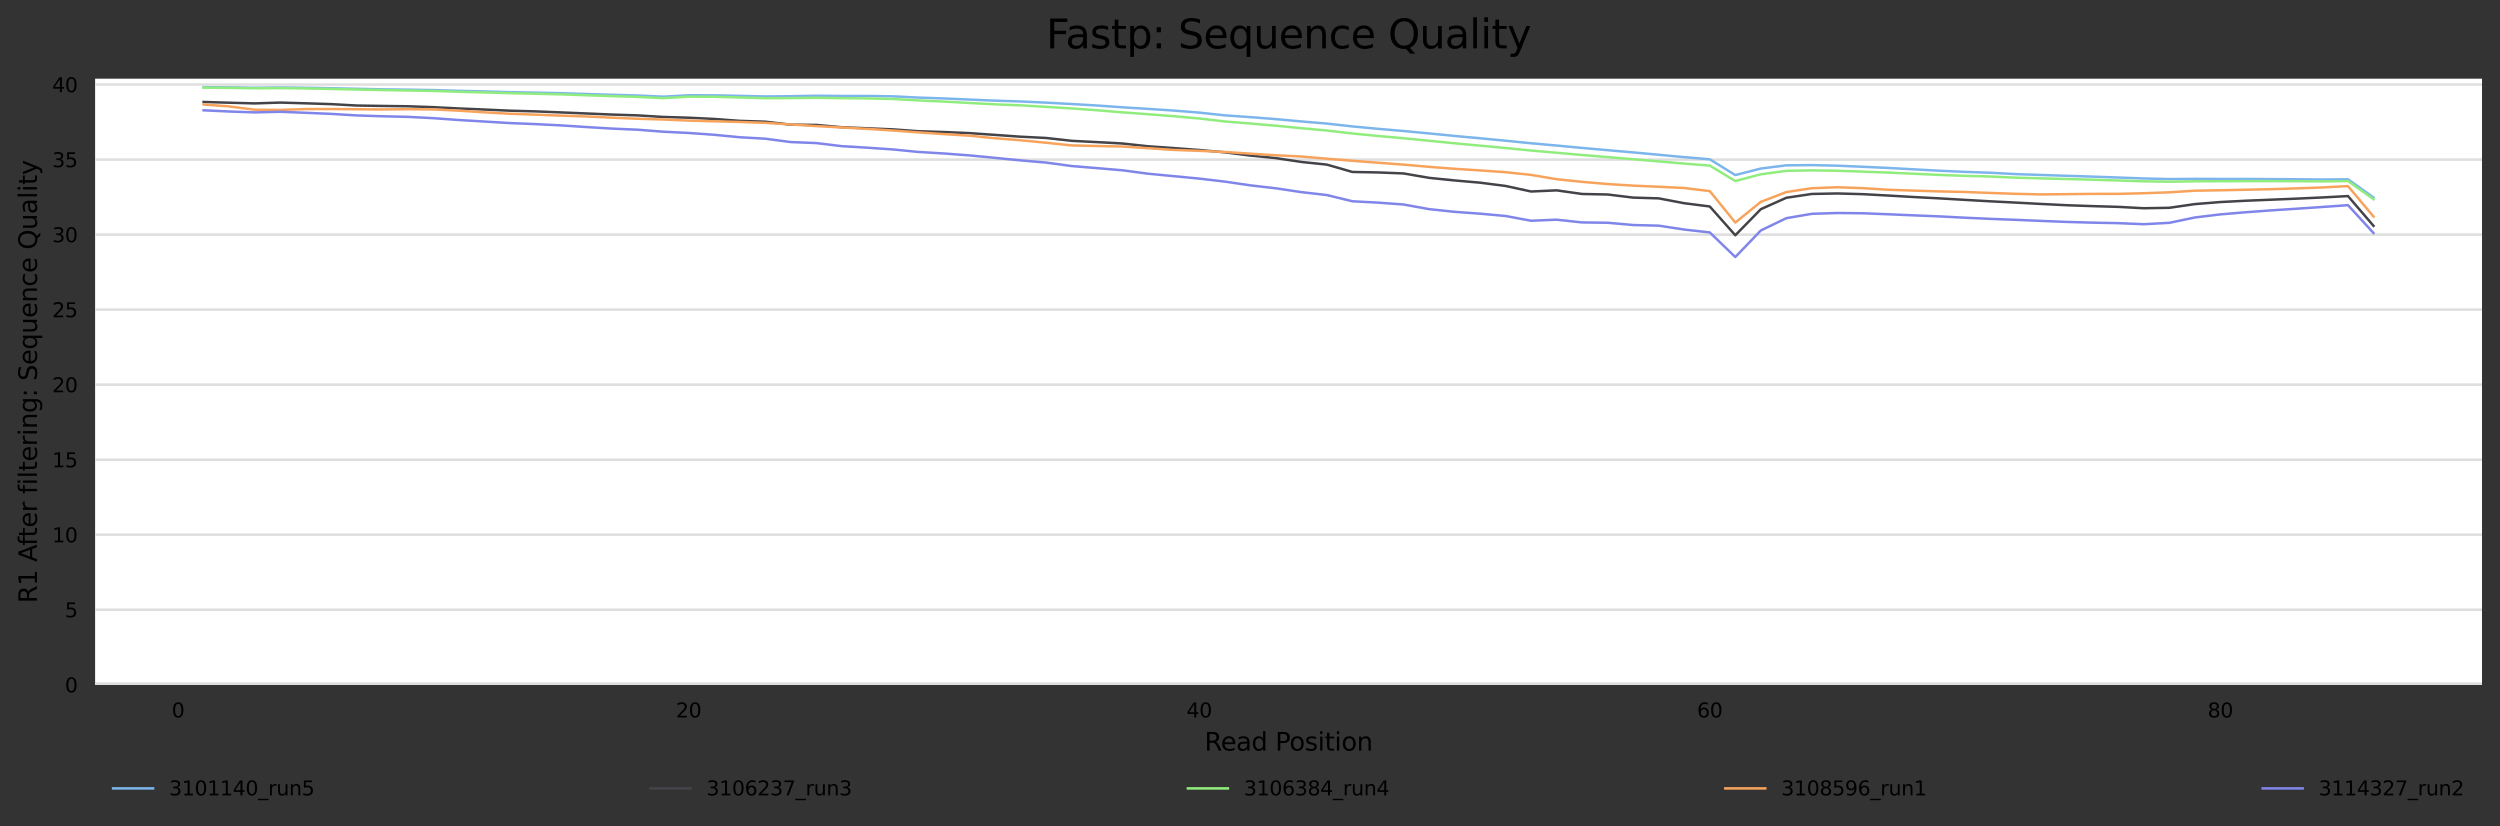 <?xml version="1.0" encoding="utf-8" standalone="no"?>
<!DOCTYPE svg PUBLIC "-//W3C//DTD SVG 1.1//EN"
  "http://www.w3.org/Graphics/SVG/1.1/DTD/svg11.dtd">
<svg xmlns:xlink="http://www.w3.org/1999/xlink" width="1000.318pt" height="330.542pt" viewBox="0 0 1000.318 330.542" xmlns="http://www.w3.org/2000/svg" version="1.1">
 <rect x="0" y="0" width="1000.318" height="330.542" fill="#333333" stroke="none"/>
 <defs>
  <style type="text/css">*{stroke-linejoin: round; stroke-linecap: butt}</style>
 </defs>
 <g id="figure_1">
  <g id="axes_1">
   <g id="patch_1">
    <path d="M 38.058 273.99 
L 993.118 273.99 
L 993.118 31.483 
L 38.058 31.483 
z
" style="fill: #ffffff"/>
   </g>
   <g id="matplotlib.axis_1">
    <g id="xtick_1">
     <g id="text_1">
      <!-- 0 -->
      <g transform="translate(68.71 287.069) scale(0.08 -0.08)">
       <defs>
        <path id="DejaVuSans-30" d="M 2034 4250 
Q 1547 4250 1301 3770 
Q 1056 3291 1056 2328 
Q 1056 1369 1301 889 
Q 1547 409 2034 409 
Q 2525 409 2770 889 
Q 3016 1369 3016 2328 
Q 3016 3291 2770 3770 
Q 2525 4250 2034 4250 
z
M 2034 4750 
Q 2819 4750 3233 4129 
Q 3647 3509 3647 2328 
Q 3647 1150 3233 529 
Q 2819 -91 2034 -91 
Q 1250 -91 836 529 
Q 422 1150 422 2328 
Q 422 3509 836 4129 
Q 1250 4750 2034 4750 
z
" transform="scale(0.016)"/>
       </defs>
       <use xlink:href="#DejaVuSans-30"/>
      </g>
     </g>
    </g>
    <g id="xtick_2">
     <g id="text_2">
      <!-- 20 -->
      <g transform="translate(270.456 287.069) scale(0.08 -0.08)">
       <defs>
        <path id="DejaVuSans-32" d="M 1228 531 
L 3431 531 
L 3431 0 
L 469 0 
L 469 531 
Q 828 903 1448 1529 
Q 2069 2156 2228 2338 
Q 2531 2678 2651 2914 
Q 2772 3150 2772 3378 
Q 2772 3750 2511 3984 
Q 2250 4219 1831 4219 
Q 1534 4219 1204 4116 
Q 875 4013 500 3803 
L 500 4441 
Q 881 4594 1212 4672 
Q 1544 4750 1819 4750 
Q 2544 4750 2975 4387 
Q 3406 4025 3406 3419 
Q 3406 3131 3298 2873 
Q 3191 2616 2906 2266 
Q 2828 2175 2409 1742 
Q 1991 1309 1228 531 
z
" transform="scale(0.016)"/>
       </defs>
       <use xlink:href="#DejaVuSans-32"/>
       <use xlink:href="#DejaVuSans-30" x="63.623"/>
      </g>
     </g>
    </g>
    <g id="xtick_3">
     <g id="text_3">
      <!-- 40 -->
      <g transform="translate(474.747 287.069) scale(0.08 -0.08)">
       <defs>
        <path id="DejaVuSans-34" d="M 2419 4116 
L 825 1625 
L 2419 1625 
L 2419 4116 
z
M 2253 4666 
L 3047 4666 
L 3047 1625 
L 3713 1625 
L 3713 1100 
L 3047 1100 
L 3047 0 
L 2419 0 
L 2419 1100 
L 313 1100 
L 313 1709 
L 2253 4666 
z
" transform="scale(0.016)"/>
       </defs>
       <use xlink:href="#DejaVuSans-34"/>
       <use xlink:href="#DejaVuSans-30" x="63.623"/>
      </g>
     </g>
    </g>
    <g id="xtick_4">
     <g id="text_4">
      <!-- 60 -->
      <g transform="translate(679.038 287.069) scale(0.08 -0.08)">
       <defs>
        <path id="DejaVuSans-36" d="M 2113 2584 
Q 1688 2584 1439 2293 
Q 1191 2003 1191 1497 
Q 1191 994 1439 701 
Q 1688 409 2113 409 
Q 2538 409 2786 701 
Q 3034 994 3034 1497 
Q 3034 2003 2786 2293 
Q 2538 2584 2113 2584 
z
M 3366 4563 
L 3366 3988 
Q 3128 4100 2886 4159 
Q 2644 4219 2406 4219 
Q 1781 4219 1451 3797 
Q 1122 3375 1075 2522 
Q 1259 2794 1537 2939 
Q 1816 3084 2150 3084 
Q 2853 3084 3261 2657 
Q 3669 2231 3669 1497 
Q 3669 778 3244 343 
Q 2819 -91 2113 -91 
Q 1303 -91 875 529 
Q 447 1150 447 2328 
Q 447 3434 972 4092 
Q 1497 4750 2381 4750 
Q 2619 4750 2861 4703 
Q 3103 4656 3366 4563 
z
" transform="scale(0.016)"/>
       </defs>
       <use xlink:href="#DejaVuSans-36"/>
       <use xlink:href="#DejaVuSans-30" x="63.623"/>
      </g>
     </g>
    </g>
    <g id="xtick_5">
     <g id="text_5">
      <!-- 80 -->
      <g transform="translate(883.329 287.069) scale(0.08 -0.08)">
       <defs>
        <path id="DejaVuSans-38" d="M 2034 2216 
Q 1584 2216 1326 1975 
Q 1069 1734 1069 1313 
Q 1069 891 1326 650 
Q 1584 409 2034 409 
Q 2484 409 2743 651 
Q 3003 894 3003 1313 
Q 3003 1734 2745 1975 
Q 2488 2216 2034 2216 
z
M 1403 2484 
Q 997 2584 770 2862 
Q 544 3141 544 3541 
Q 544 4100 942 4425 
Q 1341 4750 2034 4750 
Q 2731 4750 3128 4425 
Q 3525 4100 3525 3541 
Q 3525 3141 3298 2862 
Q 3072 2584 2669 2484 
Q 3125 2378 3379 2068 
Q 3634 1759 3634 1313 
Q 3634 634 3220 271 
Q 2806 -91 2034 -91 
Q 1263 -91 848 271 
Q 434 634 434 1313 
Q 434 1759 690 2068 
Q 947 2378 1403 2484 
z
M 1172 3481 
Q 1172 3119 1398 2916 
Q 1625 2713 2034 2713 
Q 2441 2713 2670 2916 
Q 2900 3119 2900 3481 
Q 2900 3844 2670 4047 
Q 2441 4250 2034 4250 
Q 1625 4250 1398 4047 
Q 1172 3844 1172 3481 
z
" transform="scale(0.016)"/>
       </defs>
       <use xlink:href="#DejaVuSans-38"/>
       <use xlink:href="#DejaVuSans-30" x="63.623"/>
      </g>
     </g>
    </g>
    <g id="text_6">
     <!-- Read Position -->
     <g transform="translate(481.971 300.331) scale(0.1 -0.1)">
      <defs>
       <path id="DejaVuSans-52" d="M 2841 2188 
Q 3044 2119 3236 1894 
Q 3428 1669 3622 1275 
L 4263 0 
L 3584 0 
L 2988 1197 
Q 2756 1666 2539 1819 
Q 2322 1972 1947 1972 
L 1259 1972 
L 1259 0 
L 628 0 
L 628 4666 
L 2053 4666 
Q 2853 4666 3247 4331 
Q 3641 3997 3641 3322 
Q 3641 2881 3436 2590 
Q 3231 2300 2841 2188 
z
M 1259 4147 
L 1259 2491 
L 2053 2491 
Q 2509 2491 2742 2702 
Q 2975 2913 2975 3322 
Q 2975 3731 2742 3939 
Q 2509 4147 2053 4147 
L 1259 4147 
z
" transform="scale(0.016)"/>
       <path id="DejaVuSans-65" d="M 3597 1894 
L 3597 1613 
L 953 1613 
Q 991 1019 1311 708 
Q 1631 397 2203 397 
Q 2534 397 2845 478 
Q 3156 559 3463 722 
L 3463 178 
Q 3153 47 2828 -22 
Q 2503 -91 2169 -91 
Q 1331 -91 842 396 
Q 353 884 353 1716 
Q 353 2575 817 3079 
Q 1281 3584 2069 3584 
Q 2775 3584 3186 3129 
Q 3597 2675 3597 1894 
z
M 3022 2063 
Q 3016 2534 2758 2815 
Q 2500 3097 2075 3097 
Q 1594 3097 1305 2825 
Q 1016 2553 972 2059 
L 3022 2063 
z
" transform="scale(0.016)"/>
       <path id="DejaVuSans-61" d="M 2194 1759 
Q 1497 1759 1228 1600 
Q 959 1441 959 1056 
Q 959 750 1161 570 
Q 1363 391 1709 391 
Q 2188 391 2477 730 
Q 2766 1069 2766 1631 
L 2766 1759 
L 2194 1759 
z
M 3341 1997 
L 3341 0 
L 2766 0 
L 2766 531 
Q 2569 213 2275 61 
Q 1981 -91 1556 -91 
Q 1019 -91 701 211 
Q 384 513 384 1019 
Q 384 1609 779 1909 
Q 1175 2209 1959 2209 
L 2766 2209 
L 2766 2266 
Q 2766 2663 2505 2880 
Q 2244 3097 1772 3097 
Q 1472 3097 1187 3025 
Q 903 2953 641 2809 
L 641 3341 
Q 956 3463 1253 3523 
Q 1550 3584 1831 3584 
Q 2591 3584 2966 3190 
Q 3341 2797 3341 1997 
z
" transform="scale(0.016)"/>
       <path id="DejaVuSans-64" d="M 2906 2969 
L 2906 4863 
L 3481 4863 
L 3481 0 
L 2906 0 
L 2906 525 
Q 2725 213 2448 61 
Q 2172 -91 1784 -91 
Q 1150 -91 751 415 
Q 353 922 353 1747 
Q 353 2572 751 3078 
Q 1150 3584 1784 3584 
Q 2172 3584 2448 3432 
Q 2725 3281 2906 2969 
z
M 947 1747 
Q 947 1113 1208 752 
Q 1469 391 1925 391 
Q 2381 391 2643 752 
Q 2906 1113 2906 1747 
Q 2906 2381 2643 2742 
Q 2381 3103 1925 3103 
Q 1469 3103 1208 2742 
Q 947 2381 947 1747 
z
" transform="scale(0.016)"/>
       <path id="DejaVuSans-20" transform="scale(0.016)"/>
       <path id="DejaVuSans-50" d="M 1259 4147 
L 1259 2394 
L 2053 2394 
Q 2494 2394 2734 2622 
Q 2975 2850 2975 3272 
Q 2975 3691 2734 3919 
Q 2494 4147 2053 4147 
L 1259 4147 
z
M 628 4666 
L 2053 4666 
Q 2838 4666 3239 4311 
Q 3641 3956 3641 3272 
Q 3641 2581 3239 2228 
Q 2838 1875 2053 1875 
L 1259 1875 
L 1259 0 
L 628 0 
L 628 4666 
z
" transform="scale(0.016)"/>
       <path id="DejaVuSans-6f" d="M 1959 3097 
Q 1497 3097 1228 2736 
Q 959 2375 959 1747 
Q 959 1119 1226 758 
Q 1494 397 1959 397 
Q 2419 397 2687 759 
Q 2956 1122 2956 1747 
Q 2956 2369 2687 2733 
Q 2419 3097 1959 3097 
z
M 1959 3584 
Q 2709 3584 3137 3096 
Q 3566 2609 3566 1747 
Q 3566 888 3137 398 
Q 2709 -91 1959 -91 
Q 1206 -91 779 398 
Q 353 888 353 1747 
Q 353 2609 779 3096 
Q 1206 3584 1959 3584 
z
" transform="scale(0.016)"/>
       <path id="DejaVuSans-73" d="M 2834 3397 
L 2834 2853 
Q 2591 2978 2328 3040 
Q 2066 3103 1784 3103 
Q 1356 3103 1142 2972 
Q 928 2841 928 2578 
Q 928 2378 1081 2264 
Q 1234 2150 1697 2047 
L 1894 2003 
Q 2506 1872 2764 1633 
Q 3022 1394 3022 966 
Q 3022 478 2636 193 
Q 2250 -91 1575 -91 
Q 1294 -91 989 -36 
Q 684 19 347 128 
L 347 722 
Q 666 556 975 473 
Q 1284 391 1588 391 
Q 1994 391 2212 530 
Q 2431 669 2431 922 
Q 2431 1156 2273 1281 
Q 2116 1406 1581 1522 
L 1381 1569 
Q 847 1681 609 1914 
Q 372 2147 372 2553 
Q 372 3047 722 3315 
Q 1072 3584 1716 3584 
Q 2034 3584 2315 3537 
Q 2597 3491 2834 3397 
z
" transform="scale(0.016)"/>
       <path id="DejaVuSans-69" d="M 603 3500 
L 1178 3500 
L 1178 0 
L 603 0 
L 603 3500 
z
M 603 4863 
L 1178 4863 
L 1178 4134 
L 603 4134 
L 603 4863 
z
" transform="scale(0.016)"/>
       <path id="DejaVuSans-74" d="M 1172 4494 
L 1172 3500 
L 2356 3500 
L 2356 3053 
L 1172 3053 
L 1172 1153 
Q 1172 725 1289 603 
Q 1406 481 1766 481 
L 2356 481 
L 2356 0 
L 1766 0 
Q 1100 0 847 248 
Q 594 497 594 1153 
L 594 3053 
L 172 3053 
L 172 3500 
L 594 3500 
L 594 4494 
L 1172 4494 
z
" transform="scale(0.016)"/>
       <path id="DejaVuSans-6e" d="M 3513 2113 
L 3513 0 
L 2938 0 
L 2938 2094 
Q 2938 2591 2744 2837 
Q 2550 3084 2163 3084 
Q 1697 3084 1428 2787 
Q 1159 2491 1159 1978 
L 1159 0 
L 581 0 
L 581 3500 
L 1159 3500 
L 1159 2956 
Q 1366 3272 1645 3428 
Q 1925 3584 2291 3584 
Q 2894 3584 3203 3211 
Q 3513 2838 3513 2113 
z
" transform="scale(0.016)"/>
      </defs>
      <use xlink:href="#DejaVuSans-52"/>
      <use xlink:href="#DejaVuSans-65" x="64.982"/>
      <use xlink:href="#DejaVuSans-61" x="126.506"/>
      <use xlink:href="#DejaVuSans-64" x="187.785"/>
      <use xlink:href="#DejaVuSans-20" x="251.262"/>
      <use xlink:href="#DejaVuSans-50" x="283.049"/>
      <use xlink:href="#DejaVuSans-6f" x="339.727"/>
      <use xlink:href="#DejaVuSans-73" x="400.908"/>
      <use xlink:href="#DejaVuSans-69" x="453.008"/>
      <use xlink:href="#DejaVuSans-74" x="480.791"/>
      <use xlink:href="#DejaVuSans-69" x="520"/>
      <use xlink:href="#DejaVuSans-6f" x="547.783"/>
      <use xlink:href="#DejaVuSans-6e" x="608.965"/>
     </g>
    </g>
   </g>
   <g id="matplotlib.axis_2">
    <g id="ytick_1">
     <g id="line2d_1">
      <path d="M 38.058 273.99 
L 993.118 273.99 
" clip-path="url(#p3cc13d533e)" style="fill: none; stroke: #dedede; stroke-linecap: square"/>
     </g>
     <g id="text_7">
      <!-- 0 -->
      <g transform="translate(25.968 277.029) scale(0.08 -0.08)">
       <use xlink:href="#DejaVuSans-30"/>
      </g>
     </g>
    </g>
    <g id="ytick_2">
     <g id="line2d_2">
      <path d="M 38.058 243.972 
L 993.118 243.972 
" clip-path="url(#p3cc13d533e)" style="fill: none; stroke: #dedede; stroke-linecap: square"/>
     </g>
     <g id="text_8">
      <!-- 5 -->
      <g transform="translate(25.968 247.011) scale(0.08 -0.08)">
       <defs>
        <path id="DejaVuSans-35" d="M 691 4666 
L 3169 4666 
L 3169 4134 
L 1269 4134 
L 1269 2991 
Q 1406 3038 1543 3061 
Q 1681 3084 1819 3084 
Q 2600 3084 3056 2656 
Q 3513 2228 3513 1497 
Q 3513 744 3044 326 
Q 2575 -91 1722 -91 
Q 1428 -91 1123 -41 
Q 819 9 494 109 
L 494 744 
Q 775 591 1075 516 
Q 1375 441 1709 441 
Q 2250 441 2565 725 
Q 2881 1009 2881 1497 
Q 2881 1984 2565 2268 
Q 2250 2553 1709 2553 
Q 1456 2553 1204 2497 
Q 953 2441 691 2322 
L 691 4666 
z
" transform="scale(0.016)"/>
       </defs>
       <use xlink:href="#DejaVuSans-35"/>
      </g>
     </g>
    </g>
    <g id="ytick_3">
     <g id="line2d_3">
      <path d="M 38.058 213.954 
L 993.118 213.954 
" clip-path="url(#p3cc13d533e)" style="fill: none; stroke: #dedede; stroke-linecap: square"/>
     </g>
     <g id="text_9">
      <!-- 10 -->
      <g transform="translate(20.878 216.993) scale(0.08 -0.08)">
       <defs>
        <path id="DejaVuSans-31" d="M 794 531 
L 1825 531 
L 1825 4091 
L 703 3866 
L 703 4441 
L 1819 4666 
L 2450 4666 
L 2450 531 
L 3481 531 
L 3481 0 
L 794 0 
L 794 531 
z
" transform="scale(0.016)"/>
       </defs>
       <use xlink:href="#DejaVuSans-31"/>
       <use xlink:href="#DejaVuSans-30" x="63.623"/>
      </g>
     </g>
    </g>
    <g id="ytick_4">
     <g id="line2d_4">
      <path d="M 38.058 183.935 
L 993.118 183.935 
" clip-path="url(#p3cc13d533e)" style="fill: none; stroke: #dedede; stroke-linecap: square"/>
     </g>
     <g id="text_10">
      <!-- 15 -->
      <g transform="translate(20.878 186.975) scale(0.08 -0.08)">
       <use xlink:href="#DejaVuSans-31"/>
       <use xlink:href="#DejaVuSans-35" x="63.623"/>
      </g>
     </g>
    </g>
    <g id="ytick_5">
     <g id="line2d_5">
      <path d="M 38.058 153.917 
L 993.118 153.917 
" clip-path="url(#p3cc13d533e)" style="fill: none; stroke: #dedede; stroke-linecap: square"/>
     </g>
     <g id="text_11">
      <!-- 20 -->
      <g transform="translate(20.878 156.956) scale(0.08 -0.08)">
       <use xlink:href="#DejaVuSans-32"/>
       <use xlink:href="#DejaVuSans-30" x="63.623"/>
      </g>
     </g>
    </g>
    <g id="ytick_6">
     <g id="line2d_6">
      <path d="M 38.058 123.899 
L 993.118 123.899 
" clip-path="url(#p3cc13d533e)" style="fill: none; stroke: #dedede; stroke-linecap: square"/>
     </g>
     <g id="text_12">
      <!-- 25 -->
      <g transform="translate(20.878 126.938) scale(0.08 -0.08)">
       <use xlink:href="#DejaVuSans-32"/>
       <use xlink:href="#DejaVuSans-35" x="63.623"/>
      </g>
     </g>
    </g>
    <g id="ytick_7">
     <g id="line2d_7">
      <path d="M 38.058 93.881 
L 993.118 93.881 
" clip-path="url(#p3cc13d533e)" style="fill: none; stroke: #dedede; stroke-linecap: square"/>
     </g>
     <g id="text_13">
      <!-- 30 -->
      <g transform="translate(20.878 96.92) scale(0.08 -0.08)">
       <defs>
        <path id="DejaVuSans-33" d="M 2597 2516 
Q 3050 2419 3304 2112 
Q 3559 1806 3559 1356 
Q 3559 666 3084 287 
Q 2609 -91 1734 -91 
Q 1441 -91 1130 -33 
Q 819 25 488 141 
L 488 750 
Q 750 597 1062 519 
Q 1375 441 1716 441 
Q 2309 441 2620 675 
Q 2931 909 2931 1356 
Q 2931 1769 2642 2001 
Q 2353 2234 1838 2234 
L 1294 2234 
L 1294 2753 
L 1863 2753 
Q 2328 2753 2575 2939 
Q 2822 3125 2822 3475 
Q 2822 3834 2567 4026 
Q 2313 4219 1838 4219 
Q 1578 4219 1281 4162 
Q 984 4106 628 3988 
L 628 4550 
Q 988 4650 1302 4700 
Q 1616 4750 1894 4750 
Q 2613 4750 3031 4423 
Q 3450 4097 3450 3541 
Q 3450 3153 3228 2886 
Q 3006 2619 2597 2516 
z
" transform="scale(0.016)"/>
       </defs>
       <use xlink:href="#DejaVuSans-33"/>
       <use xlink:href="#DejaVuSans-30" x="63.623"/>
      </g>
     </g>
    </g>
    <g id="ytick_8">
     <g id="line2d_8">
      <path d="M 38.058 63.862 
L 993.118 63.862 
" clip-path="url(#p3cc13d533e)" style="fill: none; stroke: #dedede; stroke-linecap: square"/>
     </g>
     <g id="text_14">
      <!-- 35 -->
      <g transform="translate(20.878 66.902) scale(0.08 -0.08)">
       <use xlink:href="#DejaVuSans-33"/>
       <use xlink:href="#DejaVuSans-35" x="63.623"/>
      </g>
     </g>
    </g>
    <g id="ytick_9">
     <g id="line2d_9">
      <path d="M 38.058 33.844 
L 993.118 33.844 
" clip-path="url(#p3cc13d533e)" style="fill: none; stroke: #dedede; stroke-linecap: square"/>
     </g>
     <g id="text_15">
      <!-- 40 -->
      <g transform="translate(20.878 36.883) scale(0.08 -0.08)">
       <use xlink:href="#DejaVuSans-34"/>
       <use xlink:href="#DejaVuSans-30" x="63.623"/>
      </g>
     </g>
    </g>
    <g id="text_16">
     <!-- R1 After filtering: Sequence Quality -->
     <g transform="translate(14.798 241.33) rotate(-90) scale(0.1 -0.1)">
      <defs>
       <path id="DejaVuSans-41" d="M 2188 4044 
L 1331 1722 
L 3047 1722 
L 2188 4044 
z
M 1831 4666 
L 2547 4666 
L 4325 0 
L 3669 0 
L 3244 1197 
L 1141 1197 
L 716 0 
L 50 0 
L 1831 4666 
z
" transform="scale(0.016)"/>
       <path id="DejaVuSans-66" d="M 2375 4863 
L 2375 4384 
L 1825 4384 
Q 1516 4384 1395 4259 
Q 1275 4134 1275 3809 
L 1275 3500 
L 2222 3500 
L 2222 3053 
L 1275 3053 
L 1275 0 
L 697 0 
L 697 3053 
L 147 3053 
L 147 3500 
L 697 3500 
L 697 3744 
Q 697 4328 969 4595 
Q 1241 4863 1831 4863 
L 2375 4863 
z
" transform="scale(0.016)"/>
       <path id="DejaVuSans-72" d="M 2631 2963 
Q 2534 3019 2420 3045 
Q 2306 3072 2169 3072 
Q 1681 3072 1420 2755 
Q 1159 2438 1159 1844 
L 1159 0 
L 581 0 
L 581 3500 
L 1159 3500 
L 1159 2956 
Q 1341 3275 1631 3429 
Q 1922 3584 2338 3584 
Q 2397 3584 2469 3576 
Q 2541 3569 2628 3553 
L 2631 2963 
z
" transform="scale(0.016)"/>
       <path id="DejaVuSans-6c" d="M 603 4863 
L 1178 4863 
L 1178 0 
L 603 0 
L 603 4863 
z
" transform="scale(0.016)"/>
       <path id="DejaVuSans-67" d="M 2906 1791 
Q 2906 2416 2648 2759 
Q 2391 3103 1925 3103 
Q 1463 3103 1205 2759 
Q 947 2416 947 1791 
Q 947 1169 1205 825 
Q 1463 481 1925 481 
Q 2391 481 2648 825 
Q 2906 1169 2906 1791 
z
M 3481 434 
Q 3481 -459 3084 -895 
Q 2688 -1331 1869 -1331 
Q 1566 -1331 1297 -1286 
Q 1028 -1241 775 -1147 
L 775 -588 
Q 1028 -725 1275 -790 
Q 1522 -856 1778 -856 
Q 2344 -856 2625 -561 
Q 2906 -266 2906 331 
L 2906 616 
Q 2728 306 2450 153 
Q 2172 0 1784 0 
Q 1141 0 747 490 
Q 353 981 353 1791 
Q 353 2603 747 3093 
Q 1141 3584 1784 3584 
Q 2172 3584 2450 3431 
Q 2728 3278 2906 2969 
L 2906 3500 
L 3481 3500 
L 3481 434 
z
" transform="scale(0.016)"/>
       <path id="DejaVuSans-3a" d="M 750 794 
L 1409 794 
L 1409 0 
L 750 0 
L 750 794 
z
M 750 3309 
L 1409 3309 
L 1409 2516 
L 750 2516 
L 750 3309 
z
" transform="scale(0.016)"/>
       <path id="DejaVuSans-53" d="M 3425 4513 
L 3425 3897 
Q 3066 4069 2747 4153 
Q 2428 4238 2131 4238 
Q 1616 4238 1336 4038 
Q 1056 3838 1056 3469 
Q 1056 3159 1242 3001 
Q 1428 2844 1947 2747 
L 2328 2669 
Q 3034 2534 3370 2195 
Q 3706 1856 3706 1288 
Q 3706 609 3251 259 
Q 2797 -91 1919 -91 
Q 1588 -91 1214 -16 
Q 841 59 441 206 
L 441 856 
Q 825 641 1194 531 
Q 1563 422 1919 422 
Q 2459 422 2753 634 
Q 3047 847 3047 1241 
Q 3047 1584 2836 1778 
Q 2625 1972 2144 2069 
L 1759 2144 
Q 1053 2284 737 2584 
Q 422 2884 422 3419 
Q 422 4038 858 4394 
Q 1294 4750 2059 4750 
Q 2388 4750 2728 4690 
Q 3069 4631 3425 4513 
z
" transform="scale(0.016)"/>
       <path id="DejaVuSans-71" d="M 947 1747 
Q 947 1113 1208 752 
Q 1469 391 1925 391 
Q 2381 391 2643 752 
Q 2906 1113 2906 1747 
Q 2906 2381 2643 2742 
Q 2381 3103 1925 3103 
Q 1469 3103 1208 2742 
Q 947 2381 947 1747 
z
M 2906 525 
Q 2725 213 2448 61 
Q 2172 -91 1784 -91 
Q 1150 -91 751 415 
Q 353 922 353 1747 
Q 353 2572 751 3078 
Q 1150 3584 1784 3584 
Q 2172 3584 2448 3432 
Q 2725 3281 2906 2969 
L 2906 3500 
L 3481 3500 
L 3481 -1331 
L 2906 -1331 
L 2906 525 
z
" transform="scale(0.016)"/>
       <path id="DejaVuSans-75" d="M 544 1381 
L 544 3500 
L 1119 3500 
L 1119 1403 
Q 1119 906 1312 657 
Q 1506 409 1894 409 
Q 2359 409 2629 706 
Q 2900 1003 2900 1516 
L 2900 3500 
L 3475 3500 
L 3475 0 
L 2900 0 
L 2900 538 
Q 2691 219 2414 64 
Q 2138 -91 1772 -91 
Q 1169 -91 856 284 
Q 544 659 544 1381 
z
M 1991 3584 
L 1991 3584 
z
" transform="scale(0.016)"/>
       <path id="DejaVuSans-63" d="M 3122 3366 
L 3122 2828 
Q 2878 2963 2633 3030 
Q 2388 3097 2138 3097 
Q 1578 3097 1268 2742 
Q 959 2388 959 1747 
Q 959 1106 1268 751 
Q 1578 397 2138 397 
Q 2388 397 2633 464 
Q 2878 531 3122 666 
L 3122 134 
Q 2881 22 2623 -34 
Q 2366 -91 2075 -91 
Q 1284 -91 818 406 
Q 353 903 353 1747 
Q 353 2603 823 3093 
Q 1294 3584 2113 3584 
Q 2378 3584 2631 3529 
Q 2884 3475 3122 3366 
z
" transform="scale(0.016)"/>
       <path id="DejaVuSans-51" d="M 2522 4238 
Q 1834 4238 1429 3725 
Q 1025 3213 1025 2328 
Q 1025 1447 1429 934 
Q 1834 422 2522 422 
Q 3209 422 3611 934 
Q 4013 1447 4013 2328 
Q 4013 3213 3611 3725 
Q 3209 4238 2522 4238 
z
M 3406 84 
L 4238 -825 
L 3475 -825 
L 2784 -78 
Q 2681 -84 2626 -87 
Q 2572 -91 2522 -91 
Q 1538 -91 948 567 
Q 359 1225 359 2328 
Q 359 3434 948 4092 
Q 1538 4750 2522 4750 
Q 3503 4750 4090 4092 
Q 4678 3434 4678 2328 
Q 4678 1516 4351 937 
Q 4025 359 3406 84 
z
" transform="scale(0.016)"/>
       <path id="DejaVuSans-79" d="M 2059 -325 
Q 1816 -950 1584 -1140 
Q 1353 -1331 966 -1331 
L 506 -1331 
L 506 -850 
L 844 -850 
Q 1081 -850 1212 -737 
Q 1344 -625 1503 -206 
L 1606 56 
L 191 3500 
L 800 3500 
L 1894 763 
L 2988 3500 
L 3597 3500 
L 2059 -325 
z
" transform="scale(0.016)"/>
      </defs>
      <use xlink:href="#DejaVuSans-52"/>
      <use xlink:href="#DejaVuSans-31" x="69.482"/>
      <use xlink:href="#DejaVuSans-20" x="133.105"/>
      <use xlink:href="#DejaVuSans-41" x="164.893"/>
      <use xlink:href="#DejaVuSans-66" x="229.676"/>
      <use xlink:href="#DejaVuSans-74" x="263.131"/>
      <use xlink:href="#DejaVuSans-65" x="302.34"/>
      <use xlink:href="#DejaVuSans-72" x="363.863"/>
      <use xlink:href="#DejaVuSans-20" x="404.977"/>
      <use xlink:href="#DejaVuSans-66" x="436.764"/>
      <use xlink:href="#DejaVuSans-69" x="471.969"/>
      <use xlink:href="#DejaVuSans-6c" x="499.752"/>
      <use xlink:href="#DejaVuSans-74" x="527.535"/>
      <use xlink:href="#DejaVuSans-65" x="566.744"/>
      <use xlink:href="#DejaVuSans-72" x="628.268"/>
      <use xlink:href="#DejaVuSans-69" x="669.381"/>
      <use xlink:href="#DejaVuSans-6e" x="697.164"/>
      <use xlink:href="#DejaVuSans-67" x="760.543"/>
      <use xlink:href="#DejaVuSans-3a" x="824.02"/>
      <use xlink:href="#DejaVuSans-20" x="857.711"/>
      <use xlink:href="#DejaVuSans-53" x="889.498"/>
      <use xlink:href="#DejaVuSans-65" x="952.975"/>
      <use xlink:href="#DejaVuSans-71" x="1014.498"/>
      <use xlink:href="#DejaVuSans-75" x="1077.975"/>
      <use xlink:href="#DejaVuSans-65" x="1141.354"/>
      <use xlink:href="#DejaVuSans-6e" x="1202.877"/>
      <use xlink:href="#DejaVuSans-63" x="1266.256"/>
      <use xlink:href="#DejaVuSans-65" x="1321.236"/>
      <use xlink:href="#DejaVuSans-20" x="1382.76"/>
      <use xlink:href="#DejaVuSans-51" x="1414.547"/>
      <use xlink:href="#DejaVuSans-75" x="1493.258"/>
      <use xlink:href="#DejaVuSans-61" x="1556.637"/>
      <use xlink:href="#DejaVuSans-6c" x="1617.916"/>
      <use xlink:href="#DejaVuSans-69" x="1645.699"/>
      <use xlink:href="#DejaVuSans-74" x="1673.482"/>
      <use xlink:href="#DejaVuSans-79" x="1712.691"/>
     </g>
    </g>
   </g>
   <g id="line2d_10">
    <path d="M 81.47 34.881 
L 91.684 34.964 
L 101.899 35.122 
L 112.114 35.005 
L 122.328 35.12 
L 132.543 35.305 
L 142.757 35.524 
L 152.972 35.745 
L 163.186 35.872 
L 173.401 36.042 
L 183.615 36.345 
L 193.83 36.581 
L 204.044 36.876 
L 214.259 37.066 
L 224.474 37.283 
L 234.688 37.62 
L 244.903 37.936 
L 255.117 38.202 
L 265.332 38.687 
L 275.546 38.12 
L 285.761 38.131 
L 295.975 38.361 
L 306.19 38.595 
L 316.404 38.495 
L 326.619 38.304 
L 336.834 38.405 
L 347.048 38.399 
L 357.263 38.545 
L 367.477 39.043 
L 377.692 39.393 
L 387.906 39.836 
L 398.121 40.276 
L 408.335 40.599 
L 418.55 41.069 
L 428.764 41.615 
L 438.979 42.216 
L 449.194 42.947 
L 459.408 43.57 
L 469.623 44.241 
L 479.837 45.051 
L 490.052 46.155 
L 500.266 46.867 
L 510.481 47.664 
L 520.695 48.589 
L 530.91 49.449 
L 541.124 50.585 
L 551.339 51.545 
L 561.554 52.41 
L 571.768 53.381 
L 581.983 54.392 
L 592.197 55.324 
L 602.412 56.304 
L 612.626 57.326 
L 622.841 58.235 
L 633.055 59.192 
L 643.27 60.093 
L 653.484 60.987 
L 663.699 61.922 
L 673.914 62.884 
L 684.128 63.74 
L 694.343 70.049 
L 704.557 67.439 
L 714.772 66.156 
L 724.986 66.063 
L 735.201 66.293 
L 745.415 66.737 
L 755.63 67.203 
L 765.844 67.755 
L 776.059 68.319 
L 786.274 68.77 
L 796.488 69.122 
L 806.703 69.67 
L 816.917 70.015 
L 827.132 70.355 
L 837.346 70.673 
L 847.561 71.032 
L 857.775 71.414 
L 867.99 71.653 
L 878.204 71.573 
L 888.419 71.609 
L 898.634 71.606 
L 908.848 71.672 
L 919.063 71.728 
L 929.277 71.833 
L 939.492 71.739 
L 949.706 79.028 
" clip-path="url(#p3cc13d533e)" style="fill: none; stroke: #7cb5ec; stroke-linecap: square"/>
   </g>
   <g id="line2d_11">
    <path d="M 81.47 40.792 
L 91.684 41.097 
L 101.899 41.375 
L 112.114 41.044 
L 122.328 41.34 
L 132.543 41.663 
L 142.757 42.227 
L 152.972 42.391 
L 163.186 42.521 
L 173.401 42.877 
L 183.615 43.402 
L 193.83 43.825 
L 204.044 44.291 
L 214.259 44.565 
L 224.474 44.978 
L 234.688 45.405 
L 244.903 45.842 
L 255.117 46.17 
L 265.332 46.792 
L 275.546 47.096 
L 285.761 47.594 
L 295.975 48.357 
L 306.19 48.695 
L 316.404 49.879 
L 326.619 49.993 
L 336.834 50.909 
L 347.048 51.338 
L 357.263 51.767 
L 367.477 52.509 
L 377.692 52.828 
L 387.906 53.262 
L 398.121 53.973 
L 408.335 54.698 
L 418.55 55.206 
L 428.764 56.348 
L 438.979 56.867 
L 449.194 57.423 
L 459.408 58.534 
L 469.623 59.249 
L 479.837 60.021 
L 490.052 60.944 
L 500.266 62.242 
L 510.481 63.259 
L 520.695 64.797 
L 530.91 65.866 
L 541.124 68.807 
L 551.339 68.995 
L 561.554 69.394 
L 571.768 71.156 
L 581.983 72.198 
L 592.197 73.092 
L 602.412 74.402 
L 612.626 76.624 
L 622.841 76.166 
L 633.055 77.615 
L 643.27 77.823 
L 653.484 79.067 
L 663.699 79.373 
L 673.914 81.315 
L 684.128 82.615 
L 694.343 94.131 
L 704.557 83.698 
L 714.772 79.132 
L 724.986 77.603 
L 735.201 77.407 
L 745.415 77.692 
L 755.63 78.248 
L 765.844 78.84 
L 776.059 79.378 
L 786.274 79.977 
L 796.488 80.558 
L 806.703 81.071 
L 816.917 81.618 
L 827.132 82.123 
L 837.346 82.478 
L 847.561 82.773 
L 857.775 83.323 
L 867.99 83.147 
L 878.204 81.669 
L 888.419 80.842 
L 898.634 80.318 
L 908.848 79.897 
L 919.063 79.477 
L 929.277 79.004 
L 939.492 78.454 
L 949.706 90.37 
" clip-path="url(#p3cc13d533e)" style="fill: none; stroke: #434348; stroke-linecap: square"/>
   </g>
   <g id="line2d_12">
    <path d="M 81.47 35.062 
L 91.684 35.157 
L 101.899 35.336 
L 112.114 35.253 
L 122.328 35.391 
L 132.543 35.598 
L 142.757 35.823 
L 152.972 36.049 
L 163.186 36.212 
L 173.401 36.394 
L 183.615 36.722 
L 193.83 36.989 
L 204.044 37.288 
L 214.259 37.504 
L 224.474 37.759 
L 234.688 38.12 
L 244.903 38.469 
L 255.117 38.773 
L 265.332 39.273 
L 275.546 38.687 
L 285.761 38.723 
L 295.975 39.007 
L 306.19 39.289 
L 316.404 39.253 
L 326.619 39.12 
L 336.834 39.289 
L 347.048 39.375 
L 357.263 39.606 
L 367.477 40.183 
L 377.692 40.647 
L 387.906 41.2 
L 398.121 41.739 
L 408.335 42.15 
L 418.55 42.745 
L 428.764 43.388 
L 438.979 44.119 
L 449.194 44.964 
L 459.408 45.705 
L 469.623 46.496 
L 479.837 47.411 
L 490.052 48.595 
L 500.266 49.419 
L 510.481 50.301 
L 520.695 51.291 
L 530.91 52.226 
L 541.124 53.409 
L 551.339 54.404 
L 561.554 55.314 
L 571.768 56.31 
L 581.983 57.331 
L 592.197 58.268 
L 602.412 59.23 
L 612.626 60.232 
L 622.841 61.123 
L 633.055 62.019 
L 643.27 62.869 
L 653.484 63.706 
L 663.699 64.58 
L 673.914 65.465 
L 684.128 66.252 
L 694.343 72.428 
L 704.557 69.738 
L 714.772 68.364 
L 724.986 68.175 
L 735.201 68.324 
L 745.415 68.674 
L 755.63 69.058 
L 765.844 69.515 
L 776.059 69.997 
L 786.274 70.37 
L 796.488 70.624 
L 806.703 71.097 
L 816.917 71.368 
L 827.132 71.631 
L 837.346 71.898 
L 847.561 72.215 
L 857.775 72.552 
L 867.99 72.711 
L 878.204 72.546 
L 888.419 72.517 
L 898.634 72.478 
L 908.848 72.482 
L 919.063 72.502 
L 929.277 72.585 
L 939.492 72.438 
L 949.706 79.729 
" clip-path="url(#p3cc13d533e)" style="fill: none; stroke: #90ed7d; stroke-linecap: square"/>
   </g>
   <g id="line2d_13">
    <path d="M 81.47 41.825 
L 91.684 42.574 
L 101.899 43.906 
L 112.114 43.982 
L 122.328 43.641 
L 132.543 43.623 
L 142.757 43.704 
L 152.972 43.797 
L 163.186 43.694 
L 173.401 43.785 
L 183.615 44.286 
L 193.83 44.944 
L 204.044 45.517 
L 214.259 45.877 
L 224.474 46.267 
L 234.688 46.605 
L 244.903 47.096 
L 255.117 47.514 
L 265.332 47.817 
L 275.546 48.257 
L 285.761 48.533 
L 295.975 48.803 
L 306.19 49.158 
L 316.404 49.805 
L 326.619 50.451 
L 336.834 51 
L 347.048 51.561 
L 357.263 52.223 
L 367.477 52.96 
L 377.692 53.669 
L 387.906 54.301 
L 398.121 55.325 
L 408.335 56.112 
L 418.55 57.114 
L 428.764 58.182 
L 438.979 58.422 
L 449.194 58.627 
L 459.408 59.304 
L 469.623 59.986 
L 479.837 60.357 
L 490.052 60.811 
L 500.266 61.48 
L 510.481 62.122 
L 520.695 62.632 
L 530.91 63.506 
L 541.124 64.331 
L 551.339 65.11 
L 561.554 65.863 
L 571.768 66.752 
L 581.983 67.538 
L 592.197 68.186 
L 602.412 68.893 
L 612.626 69.981 
L 622.841 71.707 
L 633.055 72.762 
L 643.27 73.643 
L 653.484 74.281 
L 663.699 74.727 
L 673.914 75.228 
L 684.128 76.475 
L 694.343 89.037 
L 704.557 80.764 
L 714.772 76.848 
L 724.986 75.311 
L 735.201 74.925 
L 745.415 75.293 
L 755.63 75.933 
L 765.844 76.277 
L 776.059 76.587 
L 786.274 76.813 
L 796.488 77.216 
L 806.703 77.557 
L 816.917 77.787 
L 827.132 77.691 
L 837.346 77.579 
L 847.561 77.571 
L 857.775 77.321 
L 867.99 76.951 
L 878.204 76.307 
L 888.419 76.132 
L 898.634 75.922 
L 908.848 75.696 
L 919.063 75.371 
L 929.277 75.006 
L 939.492 74.466 
L 949.706 86.653 
" clip-path="url(#p3cc13d533e)" style="fill: none; stroke: #f7a35c; stroke-linecap: square"/>
   </g>
   <g id="line2d_14">
    <path d="M 81.47 44.139 
L 91.684 44.613 
L 101.899 44.971 
L 112.114 44.73 
L 122.328 45.133 
L 132.543 45.567 
L 142.757 46.186 
L 152.972 46.519 
L 163.186 46.761 
L 173.401 47.283 
L 183.615 48.024 
L 193.83 48.63 
L 204.044 49.246 
L 214.259 49.654 
L 224.474 50.176 
L 234.688 50.84 
L 244.903 51.459 
L 255.117 51.898 
L 265.332 52.693 
L 275.546 53.199 
L 285.761 53.937 
L 295.975 54.918 
L 306.19 55.499 
L 316.404 56.843 
L 326.619 57.248 
L 336.834 58.488 
L 347.048 59.092 
L 357.263 59.795 
L 367.477 60.804 
L 377.692 61.413 
L 387.906 62.182 
L 398.121 63.162 
L 408.335 64.181 
L 418.55 65.046 
L 428.764 66.44 
L 438.979 67.274 
L 449.194 68.147 
L 459.408 69.512 
L 469.623 70.487 
L 479.837 71.462 
L 490.052 72.663 
L 500.266 74.163 
L 510.481 75.343 
L 520.695 76.883 
L 530.91 78.049 
L 541.124 80.534 
L 551.339 81.074 
L 561.554 81.819 
L 571.768 83.672 
L 581.983 84.756 
L 592.197 85.494 
L 602.412 86.424 
L 612.626 88.325 
L 622.841 87.905 
L 633.055 88.999 
L 643.27 89.133 
L 653.484 90.035 
L 663.699 90.296 
L 673.914 91.852 
L 684.128 93.004 
L 694.343 102.842 
L 704.557 92.222 
L 714.772 87.293 
L 724.986 85.555 
L 735.201 85.229 
L 745.415 85.335 
L 755.63 85.738 
L 765.844 86.174 
L 776.059 86.585 
L 786.274 87.113 
L 796.488 87.579 
L 806.703 87.966 
L 816.917 88.398 
L 827.132 88.803 
L 837.346 89.087 
L 847.561 89.29 
L 857.775 89.71 
L 867.99 89.165 
L 878.204 87.026 
L 888.419 85.781 
L 898.634 84.925 
L 908.848 84.168 
L 919.063 83.506 
L 929.277 82.817 
L 939.492 82.089 
L 949.706 93.226 
" clip-path="url(#p3cc13d533e)" style="fill: none; stroke: #8085e9; stroke-linecap: square"/>
   </g>
   <g id="line2d_15">
    <path d="M 38.058 273.99 
L 993.118 273.99 
" clip-path="url(#p3cc13d533e)" style="fill: none; stroke: #dedede; stroke-width: 2; stroke-linecap: square"/>
   </g>
   <g id="text_17">
    <!-- Fastp: Sequence Quality -->
    <g transform="translate(418.602 19.358) scale(0.16 -0.16)">
     <defs>
      <path id="DejaVuSans-46" d="M 628 4666 
L 3309 4666 
L 3309 4134 
L 1259 4134 
L 1259 2759 
L 3109 2759 
L 3109 2228 
L 1259 2228 
L 1259 0 
L 628 0 
L 628 4666 
z
" transform="scale(0.016)"/>
      <path id="DejaVuSans-70" d="M 1159 525 
L 1159 -1331 
L 581 -1331 
L 581 3500 
L 1159 3500 
L 1159 2969 
Q 1341 3281 1617 3432 
Q 1894 3584 2278 3584 
Q 2916 3584 3314 3078 
Q 3713 2572 3713 1747 
Q 3713 922 3314 415 
Q 2916 -91 2278 -91 
Q 1894 -91 1617 61 
Q 1341 213 1159 525 
z
M 3116 1747 
Q 3116 2381 2855 2742 
Q 2594 3103 2138 3103 
Q 1681 3103 1420 2742 
Q 1159 2381 1159 1747 
Q 1159 1113 1420 752 
Q 1681 391 2138 391 
Q 2594 391 2855 752 
Q 3116 1113 3116 1747 
z
" transform="scale(0.016)"/>
     </defs>
     <use xlink:href="#DejaVuSans-46"/>
     <use xlink:href="#DejaVuSans-61" x="48.395"/>
     <use xlink:href="#DejaVuSans-73" x="109.674"/>
     <use xlink:href="#DejaVuSans-74" x="161.773"/>
     <use xlink:href="#DejaVuSans-70" x="200.982"/>
     <use xlink:href="#DejaVuSans-3a" x="264.459"/>
     <use xlink:href="#DejaVuSans-20" x="298.15"/>
     <use xlink:href="#DejaVuSans-53" x="329.938"/>
     <use xlink:href="#DejaVuSans-65" x="393.414"/>
     <use xlink:href="#DejaVuSans-71" x="454.938"/>
     <use xlink:href="#DejaVuSans-75" x="518.414"/>
     <use xlink:href="#DejaVuSans-65" x="581.793"/>
     <use xlink:href="#DejaVuSans-6e" x="643.316"/>
     <use xlink:href="#DejaVuSans-63" x="706.695"/>
     <use xlink:href="#DejaVuSans-65" x="761.676"/>
     <use xlink:href="#DejaVuSans-20" x="823.199"/>
     <use xlink:href="#DejaVuSans-51" x="854.986"/>
     <use xlink:href="#DejaVuSans-75" x="933.697"/>
     <use xlink:href="#DejaVuSans-61" x="997.076"/>
     <use xlink:href="#DejaVuSans-6c" x="1058.355"/>
     <use xlink:href="#DejaVuSans-69" x="1086.139"/>
     <use xlink:href="#DejaVuSans-74" x="1113.922"/>
     <use xlink:href="#DejaVuSans-79" x="1153.131"/>
    </g>
   </g>
   <g id="legend_1">
    <g id="line2d_16">
     <path d="M 45.258 315.455 
L 53.258 315.455 
L 61.258 315.455 
" style="fill: none; stroke: #7cb5ec; stroke-linecap: square"/>
    </g>
    <g id="text_18">
     <!-- 3101140_run5 -->
     <g transform="translate(67.658 318.255) scale(0.08 -0.08)">
      <defs>
       <path id="DejaVuSans-5f" d="M 3263 -1063 
L 3263 -1509 
L -63 -1509 
L -63 -1063 
L 3263 -1063 
z
" transform="scale(0.016)"/>
      </defs>
      <use xlink:href="#DejaVuSans-33"/>
      <use xlink:href="#DejaVuSans-31" x="63.623"/>
      <use xlink:href="#DejaVuSans-30" x="127.246"/>
      <use xlink:href="#DejaVuSans-31" x="190.869"/>
      <use xlink:href="#DejaVuSans-31" x="254.492"/>
      <use xlink:href="#DejaVuSans-34" x="318.115"/>
      <use xlink:href="#DejaVuSans-30" x="381.738"/>
      <use xlink:href="#DejaVuSans-5f" x="445.361"/>
      <use xlink:href="#DejaVuSans-72" x="495.361"/>
      <use xlink:href="#DejaVuSans-75" x="536.475"/>
      <use xlink:href="#DejaVuSans-6e" x="599.854"/>
      <use xlink:href="#DejaVuSans-35" x="663.232"/>
     </g>
    </g>
    <g id="line2d_17">
     <path d="M 260.286 315.455 
L 268.286 315.455 
L 276.286 315.455 
" style="fill: none; stroke: #434348; stroke-linecap: square"/>
    </g>
    <g id="text_19">
     <!-- 3106237_run3 -->
     <g transform="translate(282.686 318.255) scale(0.08 -0.08)">
      <defs>
       <path id="DejaVuSans-37" d="M 525 4666 
L 3525 4666 
L 3525 4397 
L 1831 0 
L 1172 0 
L 2766 4134 
L 525 4134 
L 525 4666 
z
" transform="scale(0.016)"/>
      </defs>
      <use xlink:href="#DejaVuSans-33"/>
      <use xlink:href="#DejaVuSans-31" x="63.623"/>
      <use xlink:href="#DejaVuSans-30" x="127.246"/>
      <use xlink:href="#DejaVuSans-36" x="190.869"/>
      <use xlink:href="#DejaVuSans-32" x="254.492"/>
      <use xlink:href="#DejaVuSans-33" x="318.115"/>
      <use xlink:href="#DejaVuSans-37" x="381.738"/>
      <use xlink:href="#DejaVuSans-5f" x="445.361"/>
      <use xlink:href="#DejaVuSans-72" x="495.361"/>
      <use xlink:href="#DejaVuSans-75" x="536.475"/>
      <use xlink:href="#DejaVuSans-6e" x="599.854"/>
      <use xlink:href="#DejaVuSans-33" x="663.232"/>
     </g>
    </g>
    <g id="line2d_18">
     <path d="M 475.314 315.455 
L 483.314 315.455 
L 491.314 315.455 
" style="fill: none; stroke: #90ed7d; stroke-linecap: square"/>
    </g>
    <g id="text_20">
     <!-- 3106384_run4 -->
     <g transform="translate(497.714 318.255) scale(0.08 -0.08)">
      <use xlink:href="#DejaVuSans-33"/>
      <use xlink:href="#DejaVuSans-31" x="63.623"/>
      <use xlink:href="#DejaVuSans-30" x="127.246"/>
      <use xlink:href="#DejaVuSans-36" x="190.869"/>
      <use xlink:href="#DejaVuSans-33" x="254.492"/>
      <use xlink:href="#DejaVuSans-38" x="318.115"/>
      <use xlink:href="#DejaVuSans-34" x="381.738"/>
      <use xlink:href="#DejaVuSans-5f" x="445.361"/>
      <use xlink:href="#DejaVuSans-72" x="495.361"/>
      <use xlink:href="#DejaVuSans-75" x="536.475"/>
      <use xlink:href="#DejaVuSans-6e" x="599.854"/>
      <use xlink:href="#DejaVuSans-34" x="663.232"/>
     </g>
    </g>
    <g id="line2d_19">
     <path d="M 690.342 315.455 
L 698.342 315.455 
L 706.342 315.455 
" style="fill: none; stroke: #f7a35c; stroke-linecap: square"/>
    </g>
    <g id="text_21">
     <!-- 3108596_run1 -->
     <g transform="translate(712.742 318.255) scale(0.08 -0.08)">
      <defs>
       <path id="DejaVuSans-39" d="M 703 97 
L 703 672 
Q 941 559 1184 500 
Q 1428 441 1663 441 
Q 2288 441 2617 861 
Q 2947 1281 2994 2138 
Q 2813 1869 2534 1725 
Q 2256 1581 1919 1581 
Q 1219 1581 811 2004 
Q 403 2428 403 3163 
Q 403 3881 828 4315 
Q 1253 4750 1959 4750 
Q 2769 4750 3195 4129 
Q 3622 3509 3622 2328 
Q 3622 1225 3098 567 
Q 2575 -91 1691 -91 
Q 1453 -91 1209 -44 
Q 966 3 703 97 
z
M 1959 2075 
Q 2384 2075 2632 2365 
Q 2881 2656 2881 3163 
Q 2881 3666 2632 3958 
Q 2384 4250 1959 4250 
Q 1534 4250 1286 3958 
Q 1038 3666 1038 3163 
Q 1038 2656 1286 2365 
Q 1534 2075 1959 2075 
z
" transform="scale(0.016)"/>
      </defs>
      <use xlink:href="#DejaVuSans-33"/>
      <use xlink:href="#DejaVuSans-31" x="63.623"/>
      <use xlink:href="#DejaVuSans-30" x="127.246"/>
      <use xlink:href="#DejaVuSans-38" x="190.869"/>
      <use xlink:href="#DejaVuSans-35" x="254.492"/>
      <use xlink:href="#DejaVuSans-39" x="318.115"/>
      <use xlink:href="#DejaVuSans-36" x="381.738"/>
      <use xlink:href="#DejaVuSans-5f" x="445.361"/>
      <use xlink:href="#DejaVuSans-72" x="495.361"/>
      <use xlink:href="#DejaVuSans-75" x="536.475"/>
      <use xlink:href="#DejaVuSans-6e" x="599.854"/>
      <use xlink:href="#DejaVuSans-31" x="663.232"/>
     </g>
    </g>
    <g id="line2d_20">
     <path d="M 905.369 315.455 
L 913.369 315.455 
L 921.369 315.455 
" style="fill: none; stroke: #8085e9; stroke-linecap: square"/>
    </g>
    <g id="text_22">
     <!-- 3114327_run2 -->
     <g transform="translate(927.769 318.255) scale(0.08 -0.08)">
      <use xlink:href="#DejaVuSans-33"/>
      <use xlink:href="#DejaVuSans-31" x="63.623"/>
      <use xlink:href="#DejaVuSans-31" x="127.246"/>
      <use xlink:href="#DejaVuSans-34" x="190.869"/>
      <use xlink:href="#DejaVuSans-33" x="254.492"/>
      <use xlink:href="#DejaVuSans-32" x="318.115"/>
      <use xlink:href="#DejaVuSans-37" x="381.738"/>
      <use xlink:href="#DejaVuSans-5f" x="445.361"/>
      <use xlink:href="#DejaVuSans-72" x="495.361"/>
      <use xlink:href="#DejaVuSans-75" x="536.475"/>
      <use xlink:href="#DejaVuSans-6e" x="599.854"/>
      <use xlink:href="#DejaVuSans-32" x="663.232"/>
     </g>
    </g>
   </g>
  </g>
 </g>
 <defs>
  <clipPath id="p3cc13d533e">
   <rect x="38.058" y="31.483" width="955.06" height="242.507"/>
  </clipPath>
 </defs>
</svg>
